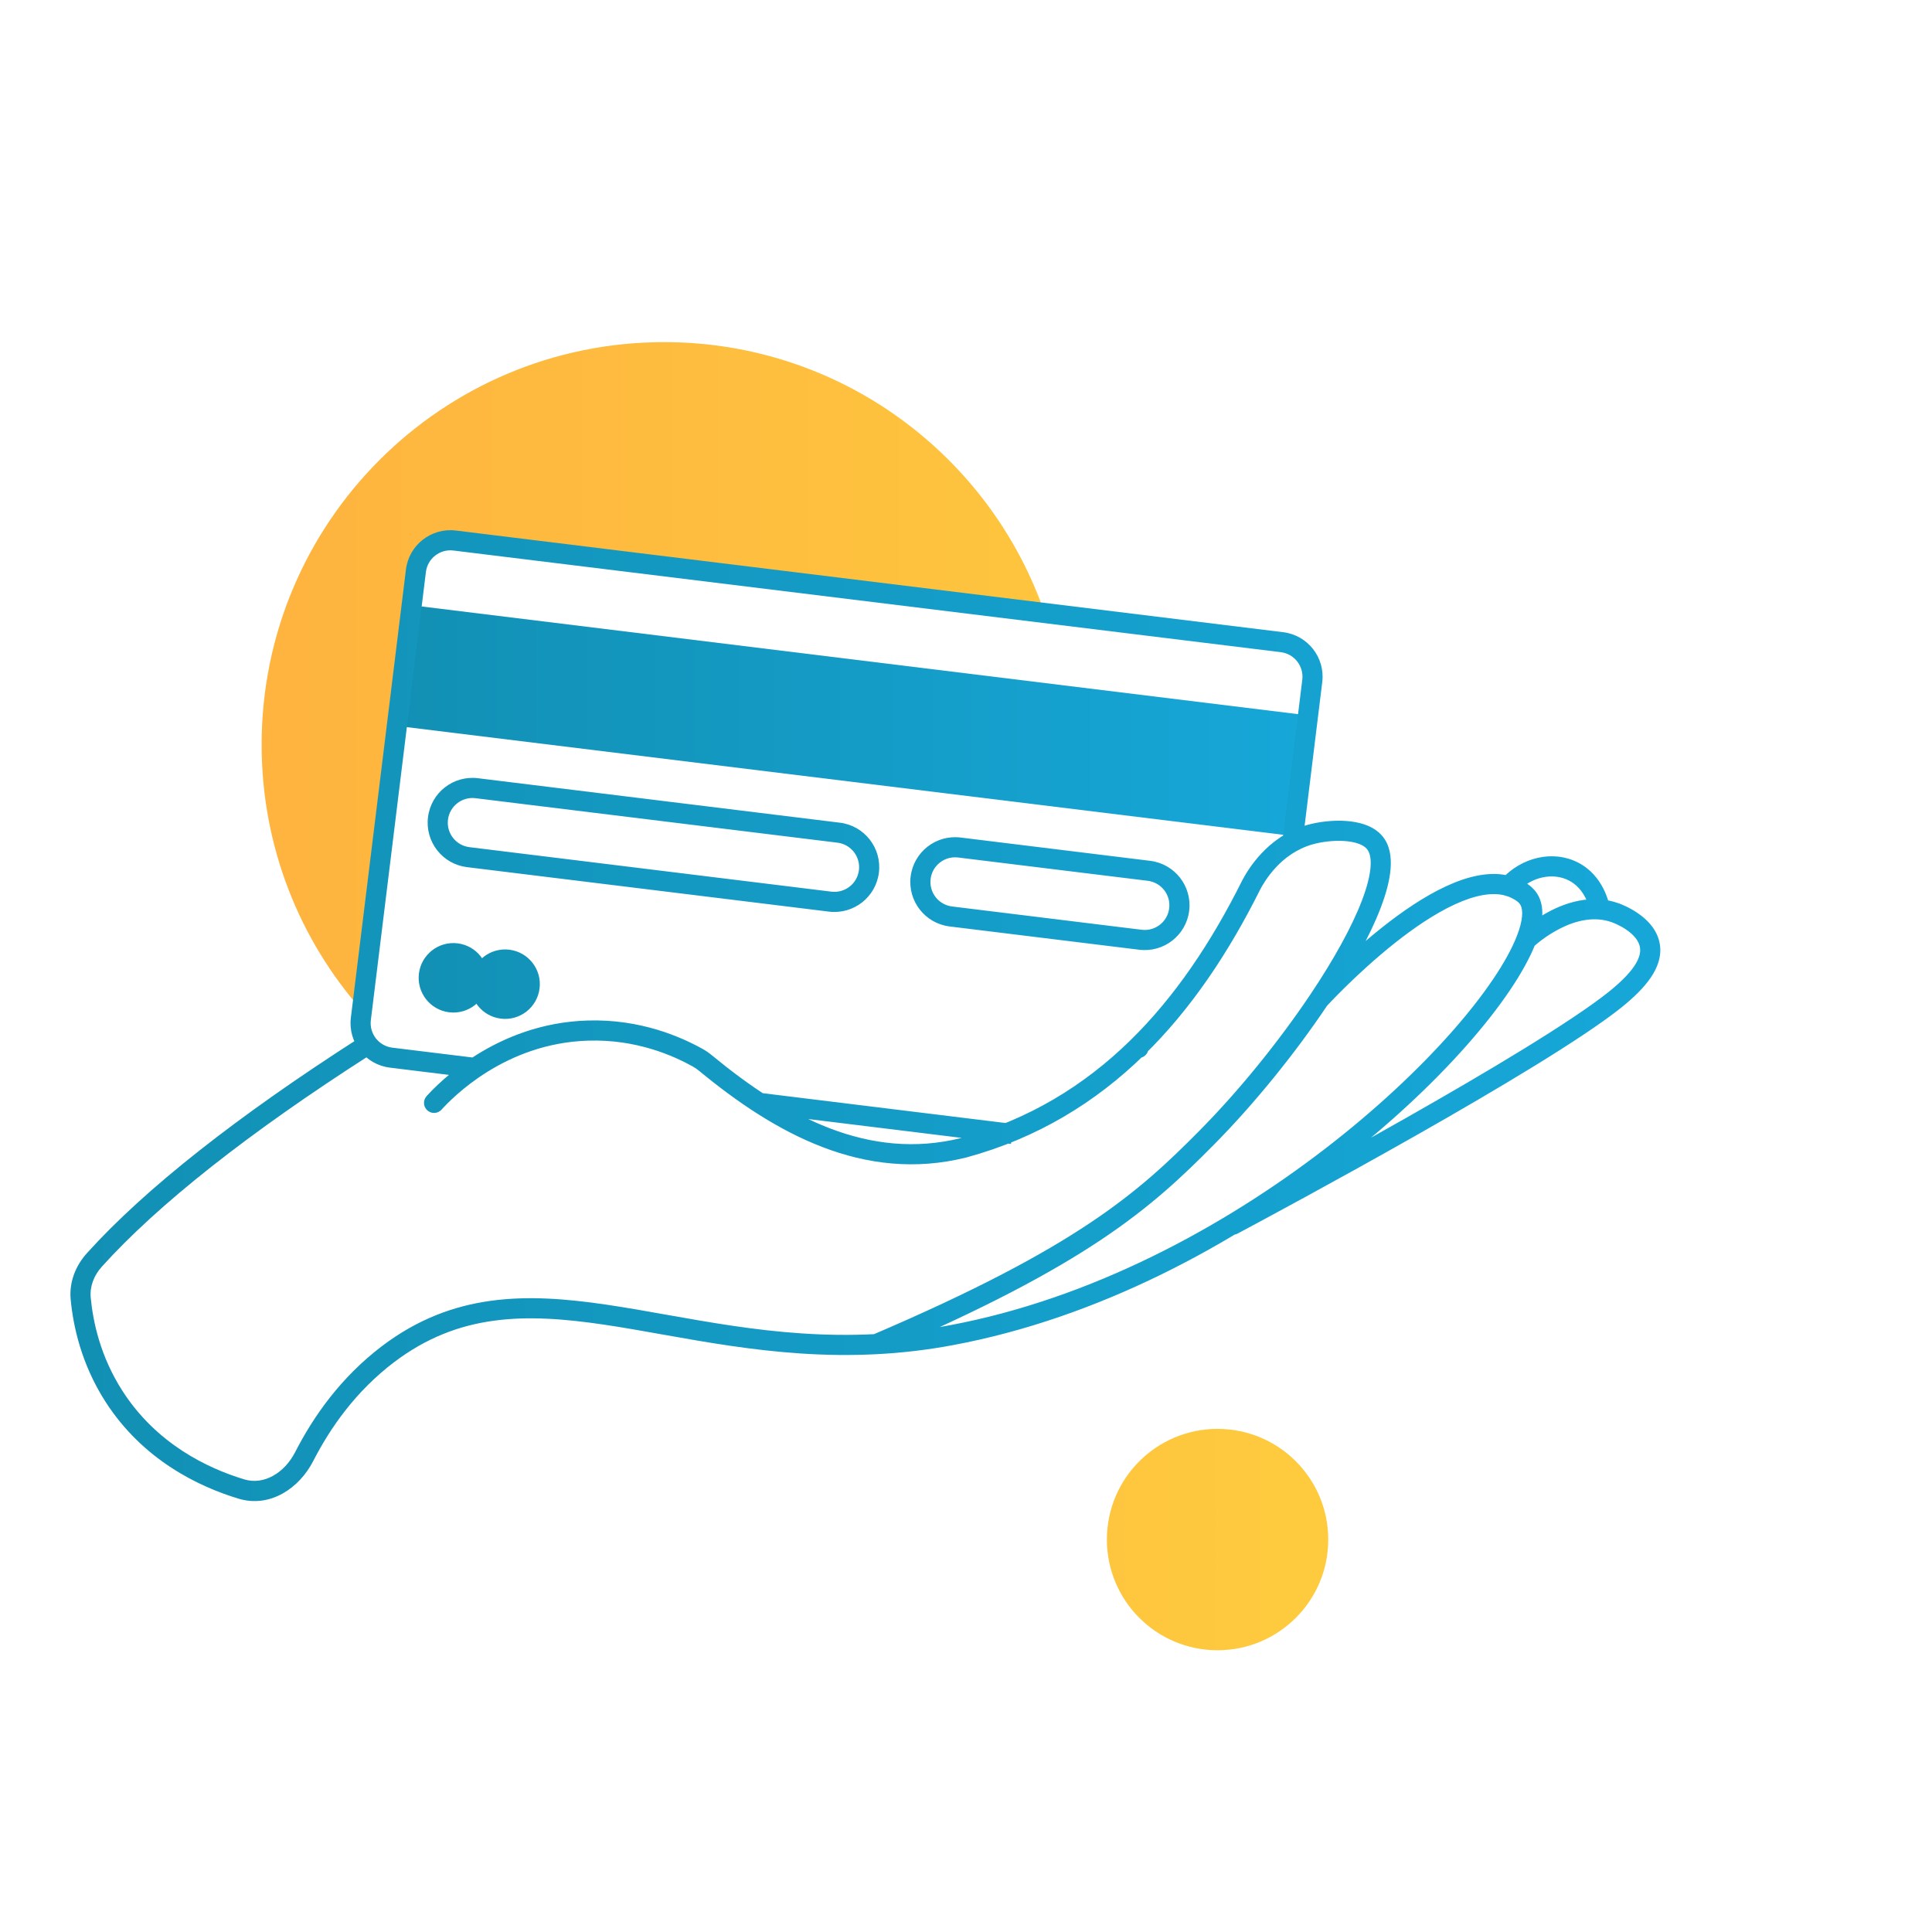 <svg width="96" height="96" viewBox="0 0 96 96" fill="none" xmlns="http://www.w3.org/2000/svg">
    <path d="M33 17C21.954 17 13 25.954 13 37C13 42.072 14.888 46.703 18 50.229L21 28C21 27.667 21.3 27 22.5 27C23.7 27 42.613 29.333 51.92 30.5C49.222 22.645 41.77 17 33 17Z" fill="url(#paint0_linear)"/>
    <path d="M66 76.5C66 79.538 63.538 82 60.5 82C57.462 82 55 79.538 55 76.5C55 73.462 57.462 71 60.5 71C63.538 71 66 73.462 66 76.5Z" fill="url(#paint1_linear)"/>
    <path d="M64.995 35.547L20.456 30.074L19.719 36.07L64.258 41.542L64.995 35.547Z" fill="url(#paint2_linear)"/>
    <path d="M26.811 49.113C26.928 48.167 26.255 47.306 25.309 47.19C24.363 47.073 23.502 47.746 23.385 48.692C23.269 49.638 23.942 50.499 24.888 50.616C25.834 50.732 26.695 50.059 26.811 49.113Z" fill="url(#paint3_linear)"/>
    <path d="M24.242 48.797C24.358 47.851 23.685 46.99 22.739 46.874C21.793 46.758 20.932 47.43 20.816 48.376C20.7 49.322 21.372 50.184 22.318 50.3C23.265 50.416 24.126 49.743 24.242 48.797Z" fill="url(#paint4_linear)"/>
    <path d="M43.544 66.789L43.571 67.288H43.571L43.544 66.789ZM59.982 56.508L59.626 56.157L59.626 56.156L59.982 56.508ZM65.544 49.668L65.129 49.39L65.544 49.668ZM68.318 41.88L67.929 42.195L67.929 42.194L68.318 41.88ZM65.08 41.476L65.217 41.957L65.217 41.957L65.08 41.476ZM62.171 43.975L61.724 43.751L61.729 43.741L62.171 43.975ZM56.485 52.082L56.136 51.724L56.485 52.082ZM47.905 57.027L48.037 57.509L48.026 57.512L47.905 57.027ZM35.069 52.834L34.751 53.22L35.069 52.834ZM34.665 52.554L34.907 52.117L34.665 52.554ZM29.21 51.209L29.226 51.709L29.225 51.709L29.21 51.209ZM21.937 55.139C21.75 55.343 21.434 55.357 21.23 55.17C21.027 54.984 21.013 54.668 21.199 54.464L21.937 55.139ZM4.01 64.525L3.512 64.573V64.573L4.01 64.525ZM5.652 69.364L5.23 69.634L5.23 69.634L5.652 69.364ZM11.996 73.989L12.14 73.51L11.996 73.989ZM15.114 72.379L14.668 72.151L15.114 72.379ZM19.279 67.288L18.977 66.89L18.977 66.89L19.279 67.288ZM47.278 66.344L47.186 65.852L47.187 65.852L47.278 66.344ZM76.01 44.764L76.455 44.537L76.457 44.541L76.01 44.764ZM75.334 44.174L75.11 44.621L75.334 44.174ZM56.516 51.576C56.791 51.546 57.038 51.745 57.067 52.019C57.097 52.294 56.898 52.54 56.624 52.57L56.516 51.576ZM61.495 61.296C61.252 61.427 60.949 61.335 60.819 61.091C60.688 60.848 60.78 60.545 61.024 60.414L61.495 61.296ZM80.259 49.668L80.572 50.057L80.571 50.058L80.259 49.668ZM81.983 47.002L81.489 47.081L81.489 47.079L81.983 47.002ZM80.259 45.355L80.094 45.827L80.091 45.825L80.259 45.355ZM76.172 47.067C75.971 47.257 75.655 47.247 75.466 47.046C75.276 46.845 75.286 46.528 75.487 46.339L76.172 47.067ZM79.986 45.058C80.04 45.328 79.864 45.592 79.593 45.646C79.323 45.7 79.059 45.524 79.005 45.253L79.986 45.058ZM78.181 43.303L77.954 43.749L77.952 43.748L78.181 43.303ZM75.338 44.372C75.153 44.577 74.837 44.593 74.632 44.408C74.427 44.222 74.412 43.906 74.597 43.701L75.338 44.372ZM4.685 62.609L4.314 62.275L4.685 62.609ZM17.834 51.59C18.066 51.441 18.375 51.509 18.524 51.742C18.673 51.974 18.606 52.283 18.373 52.432L17.834 51.59ZM63.703 31.91L63.764 31.414L63.703 31.91ZM22.59 26.858L22.651 26.362L22.59 26.858ZM20.667 28.361L21.163 28.422L20.667 28.361ZM17.93 50.63L17.434 50.569L17.93 50.63ZM65.206 33.834L64.71 33.773L65.206 33.834ZM19.433 52.554L19.494 52.058L19.433 52.554ZM56.67 46.696L56.609 47.192L56.67 46.696ZM47.248 45.538L47.309 45.042L47.248 45.538ZM47.669 42.112L47.73 41.616L47.669 42.112ZM57.091 43.27L57.03 43.766H57.03L57.091 43.27ZM41.252 44.802L41.313 44.306L41.252 44.802ZM23.266 42.592L23.205 43.088L23.266 42.592ZM23.687 39.166L23.747 38.669L23.687 39.166ZM41.673 41.376L41.612 41.872L41.673 41.376ZM43.348 66.329C53.529 61.976 56.568 59.251 59.626 56.157L60.337 56.86C57.18 60.055 54.029 62.849 43.741 67.249L43.348 66.329ZM59.626 56.156C61.536 54.228 63.542 51.76 65.129 49.39L65.96 49.946C64.34 52.366 62.293 54.884 60.337 56.86L59.626 56.156ZM65.129 49.39C66.262 47.697 67.167 46.075 67.673 44.749C67.926 44.085 68.07 43.519 68.103 43.069C68.136 42.613 68.051 42.344 67.929 42.195L68.707 41.566C69.054 41.995 69.142 42.562 69.1 43.141C69.058 43.727 68.878 44.395 68.607 45.106C68.063 46.531 67.113 48.224 65.96 49.946L65.129 49.39ZM67.929 42.194C67.761 41.986 67.38 41.83 66.807 41.79C66.26 41.752 65.66 41.831 65.217 41.957L64.944 40.995C65.487 40.841 66.202 40.746 66.875 40.792C67.522 40.837 68.267 41.022 68.707 41.566L67.929 42.194ZM65.217 41.957C63.63 42.407 62.827 43.803 62.613 44.208L61.729 43.741C61.962 43.301 62.933 41.565 64.944 40.995L65.217 41.957ZM62.619 44.198C61.063 47.316 59.188 50.146 56.834 52.44L56.136 51.724C58.387 49.53 60.201 46.802 61.724 43.751L62.619 44.198ZM56.834 52.44C54.442 54.772 51.562 56.546 48.037 57.509L47.773 56.544C51.121 55.63 53.855 53.948 56.136 51.724L56.834 52.44ZM48.026 57.512C42.905 58.795 38.458 56.276 34.751 53.22L35.387 52.448C39.039 55.459 43.149 57.703 47.783 56.542L48.026 57.512ZM34.422 52.992C33.466 52.462 31.624 51.632 29.226 51.709L29.194 50.709C31.84 50.625 33.866 51.54 34.907 52.117L34.422 52.992ZM29.225 51.709C25.083 51.833 22.468 54.559 21.937 55.139L21.199 54.464C21.771 53.839 24.628 50.846 29.195 50.709L29.225 51.709ZM4.508 64.478C4.624 65.696 4.989 67.4 6.073 69.095L5.23 69.634C4.037 67.767 3.638 65.896 3.512 64.573L4.508 64.478ZM6.073 69.095C7.764 71.74 10.304 72.955 12.14 73.51L11.851 74.467C9.888 73.874 7.098 72.554 5.23 69.634L6.073 69.095ZM14.668 72.151C15.572 70.387 16.926 68.447 18.977 66.89L19.581 67.686C17.682 69.129 16.415 70.936 15.559 72.607L14.668 72.151ZM18.977 66.89C22.513 64.21 26.174 64.243 30.148 64.83C34.147 65.421 38.43 66.556 43.518 66.29L43.571 67.288C38.35 67.562 33.872 66.391 30.002 65.819C26.107 65.244 22.789 65.256 19.581 67.687L18.977 66.89ZM43.518 66.29C44.699 66.228 45.92 66.09 47.186 65.852L47.371 66.835C46.058 67.082 44.793 67.225 43.571 67.288L43.518 66.29ZM47.187 65.852C54.221 64.537 60.778 60.977 65.836 57.086C68.363 55.141 70.508 53.12 72.144 51.267C73.787 49.406 74.891 47.742 75.371 46.514L76.303 46.878C75.76 48.266 74.567 50.033 72.893 51.929C71.212 53.834 69.019 55.898 66.446 57.878C61.303 61.835 54.603 65.483 47.37 66.835L47.187 65.852ZM75.371 46.514C75.686 45.711 75.681 45.225 75.562 44.987L76.457 44.541C76.777 45.183 76.636 46.026 76.303 46.878L75.371 46.514ZM75.564 44.991C75.478 44.822 75.311 44.721 75.11 44.621L75.558 43.727C75.753 43.825 76.206 44.047 76.455 44.537L75.564 44.991ZM75.11 44.621C75.02 44.576 74.927 44.539 74.83 44.51L75.116 43.552C75.267 43.597 75.414 43.655 75.558 43.727L75.11 44.621ZM74.83 44.51C74.162 44.311 73.29 44.476 72.284 44.941C71.293 45.398 70.255 46.107 69.302 46.863C68.353 47.617 67.504 48.403 66.892 49.003C66.587 49.302 66.341 49.554 66.172 49.73C66.088 49.818 66.022 49.888 65.979 49.934C65.957 49.958 65.94 49.976 65.93 49.988C65.924 49.993 65.92 49.998 65.917 50.001C65.916 50.002 65.915 50.003 65.915 50.004C65.914 50.004 65.914 50.004 65.914 50.004C65.914 50.005 65.914 50.005 65.914 50.005C65.914 50.005 65.914 50.005 65.544 49.668C65.175 49.331 65.175 49.331 65.175 49.331C65.175 49.331 65.175 49.331 65.175 49.331C65.175 49.33 65.176 49.33 65.176 49.33C65.177 49.329 65.178 49.327 65.18 49.325C65.183 49.322 65.188 49.317 65.194 49.31C65.206 49.297 65.224 49.278 65.247 49.253C65.294 49.203 65.362 49.13 65.45 49.039C65.625 48.856 65.878 48.596 66.192 48.288C66.82 47.673 67.695 46.862 68.681 46.08C69.663 45.301 70.771 44.538 71.865 44.033C72.943 43.535 74.094 43.247 75.116 43.552L74.83 44.51ZM56.431 51.585L56.516 51.576L56.624 52.57L56.539 52.579L56.431 51.585ZM61.024 60.414C62.08 59.849 65.878 57.813 69.884 55.54C73.906 53.258 78.089 50.764 79.946 49.278L80.571 50.058C78.639 51.605 74.379 54.139 70.378 56.41C66.361 58.689 62.554 60.73 61.495 61.296L61.024 60.414ZM79.945 49.278C80.512 48.822 80.934 48.403 81.196 48.018C81.457 47.636 81.53 47.333 81.489 47.081L82.477 46.922C82.572 47.516 82.367 48.077 82.022 48.581C81.68 49.084 81.171 49.575 80.572 50.057L79.945 49.278ZM81.489 47.079C81.437 46.747 81.179 46.451 80.827 46.207C80.486 45.971 80.144 45.844 80.094 45.827L80.423 44.882C80.516 44.915 80.952 45.077 81.396 45.385C81.829 45.684 82.362 46.187 82.477 46.924L81.489 47.079ZM80.091 45.825C79.214 45.513 78.305 45.744 77.542 46.126C76.786 46.505 76.252 46.993 76.179 47.061L75.495 46.331C75.6 46.234 76.215 45.672 77.095 45.232C77.968 44.795 79.181 44.439 80.427 44.884L80.091 45.825ZM76.18 47.06L76.172 47.067L75.487 46.339L75.495 46.332L76.18 47.06ZM79.005 45.253C78.975 45.1 78.772 44.166 77.954 43.749L78.408 42.858C79.686 43.509 79.954 44.9 79.986 45.058L79.005 45.253ZM77.952 43.748C77.178 43.351 76.088 43.545 75.343 44.367L74.602 43.695C75.607 42.587 77.177 42.226 78.409 42.858L77.952 43.748ZM75.344 44.366L75.338 44.372L74.597 43.701L74.602 43.696L75.344 44.366ZM5.057 62.944C4.662 63.382 4.456 63.932 4.508 64.478L3.512 64.573C3.43 63.708 3.76 62.889 4.314 62.275L5.057 62.944ZM12.14 73.51C13.102 73.801 14.127 73.208 14.668 72.151L15.559 72.607C14.885 73.922 13.439 74.947 11.851 74.467L12.14 73.51ZM34.751 53.22C34.642 53.13 34.534 53.053 34.422 52.992L34.907 52.117C35.084 52.215 35.242 52.329 35.387 52.448L34.751 53.22ZM18.373 52.432C12.361 56.284 7.848 59.848 5.057 62.944L4.314 62.275C7.193 59.081 11.792 55.462 17.834 51.59L18.373 52.432ZM63.642 32.406L22.529 27.355L22.651 26.362L63.764 31.414L63.642 32.406ZM21.163 28.422L18.427 50.691L17.434 50.569L20.171 28.3L21.163 28.422ZM63.734 41.707L64.71 33.773L65.702 33.895L64.727 41.829L63.734 41.707ZM37.675 54.292L50.357 55.85L50.235 56.842L37.553 55.284L37.675 54.292ZM19.494 52.058L23.53 52.553L23.408 53.546L19.372 53.05L19.494 52.058ZM18.427 50.691C18.344 51.363 18.822 51.975 19.494 52.058L19.372 53.05C18.152 52.9 17.284 51.789 17.434 50.569L18.427 50.691ZM22.529 27.355C21.857 27.272 21.246 27.75 21.163 28.422L20.171 28.3C20.32 27.08 21.431 26.212 22.651 26.362L22.529 27.355ZM63.764 31.414C64.984 31.564 65.852 32.674 65.702 33.895L64.71 33.773C64.792 33.101 64.314 32.489 63.642 32.406L63.764 31.414ZM57.03 43.766L47.608 42.609L47.73 41.616L57.152 42.774L57.03 43.766ZM47.309 45.042L56.731 46.2L56.609 47.192L47.187 46.035L47.309 45.042ZM56.731 46.2C57.403 46.282 58.014 45.805 58.097 45.133L59.09 45.255C58.94 46.475 57.829 47.342 56.609 47.192L56.731 46.2ZM46.242 43.676C46.159 44.348 46.637 44.96 47.309 45.042L47.187 46.035C45.967 45.885 45.099 44.774 45.249 43.554L46.242 43.676ZM47.608 42.609C46.936 42.526 46.324 43.004 46.242 43.676L45.249 43.554C45.399 42.334 46.51 41.466 47.73 41.616L47.608 42.609ZM57.152 42.774C58.372 42.924 59.239 44.034 59.09 45.255L58.097 45.133C58.18 44.461 57.702 43.849 57.03 43.766L57.152 42.774ZM41.612 41.872L23.626 39.662L23.747 38.669L41.734 40.879L41.612 41.872ZM23.327 42.095L41.313 44.306L41.191 45.298L23.205 43.088L23.327 42.095ZM41.313 44.306C41.986 44.388 42.597 43.91 42.68 43.238L43.672 43.36C43.522 44.58 42.412 45.448 41.191 45.298L41.313 44.306ZM22.259 40.729C22.177 41.401 22.654 42.013 23.327 42.095L23.205 43.088C21.984 42.938 21.117 41.827 21.267 40.607L22.259 40.729ZM23.626 39.662C22.954 39.579 22.342 40.057 22.259 40.729L21.267 40.607C21.417 39.387 22.527 38.519 23.747 38.669L23.626 39.662ZM41.734 40.879C42.955 41.029 43.822 42.14 43.672 43.36L42.68 43.238C42.762 42.566 42.285 41.955 41.612 41.872L41.734 40.879Z" fill="url(#paint5_linear)"/>
    <defs>
        <linearGradient id="paint0_linear" x1="14.325" y1="49.5" x2="66" y2="49.5" gradientUnits="userSpaceOnUse">
            <stop stop-color="#FEB43F"/>
            <stop offset="1" stop-color="#FECB3E"/>
        </linearGradient>
        <linearGradient id="paint1_linear" x1="14.325" y1="49.5" x2="66" y2="49.5" gradientUnits="userSpaceOnUse">
            <stop stop-color="#FEB43F"/>
            <stop offset="1" stop-color="#FECB3E"/>
        </linearGradient>
        <linearGradient id="paint2_linear" x1="64.995" y1="40.351" x2="19.719" y2="40.351" gradientUnits="userSpaceOnUse">
            <stop stop-color="#16A7D8"/>
            <stop offset="1" stop-color="#1290B4"/>
        </linearGradient>
        <linearGradient id="paint3_linear" x1="64.995" y1="40.351" x2="19.719" y2="40.351" gradientUnits="userSpaceOnUse">
            <stop stop-color="#16A7D8"/>
            <stop offset="1" stop-color="#1290B4"/>
        </linearGradient>
        <linearGradient id="paint4_linear" x1="64.995" y1="40.351" x2="19.719" y2="40.351" gradientUnits="userSpaceOnUse">
            <stop stop-color="#16A7D8"/>
            <stop offset="1" stop-color="#1290B4"/>
        </linearGradient>
        <linearGradient id="paint5_linear" x1="82" y1="50.465" x2="4" y2="50.465" gradientUnits="userSpaceOnUse">
            <stop stop-color="#16A7D8"/>
            <stop offset="1" stop-color="#1290B4"/>
        </linearGradient>
    </defs>
</svg>

